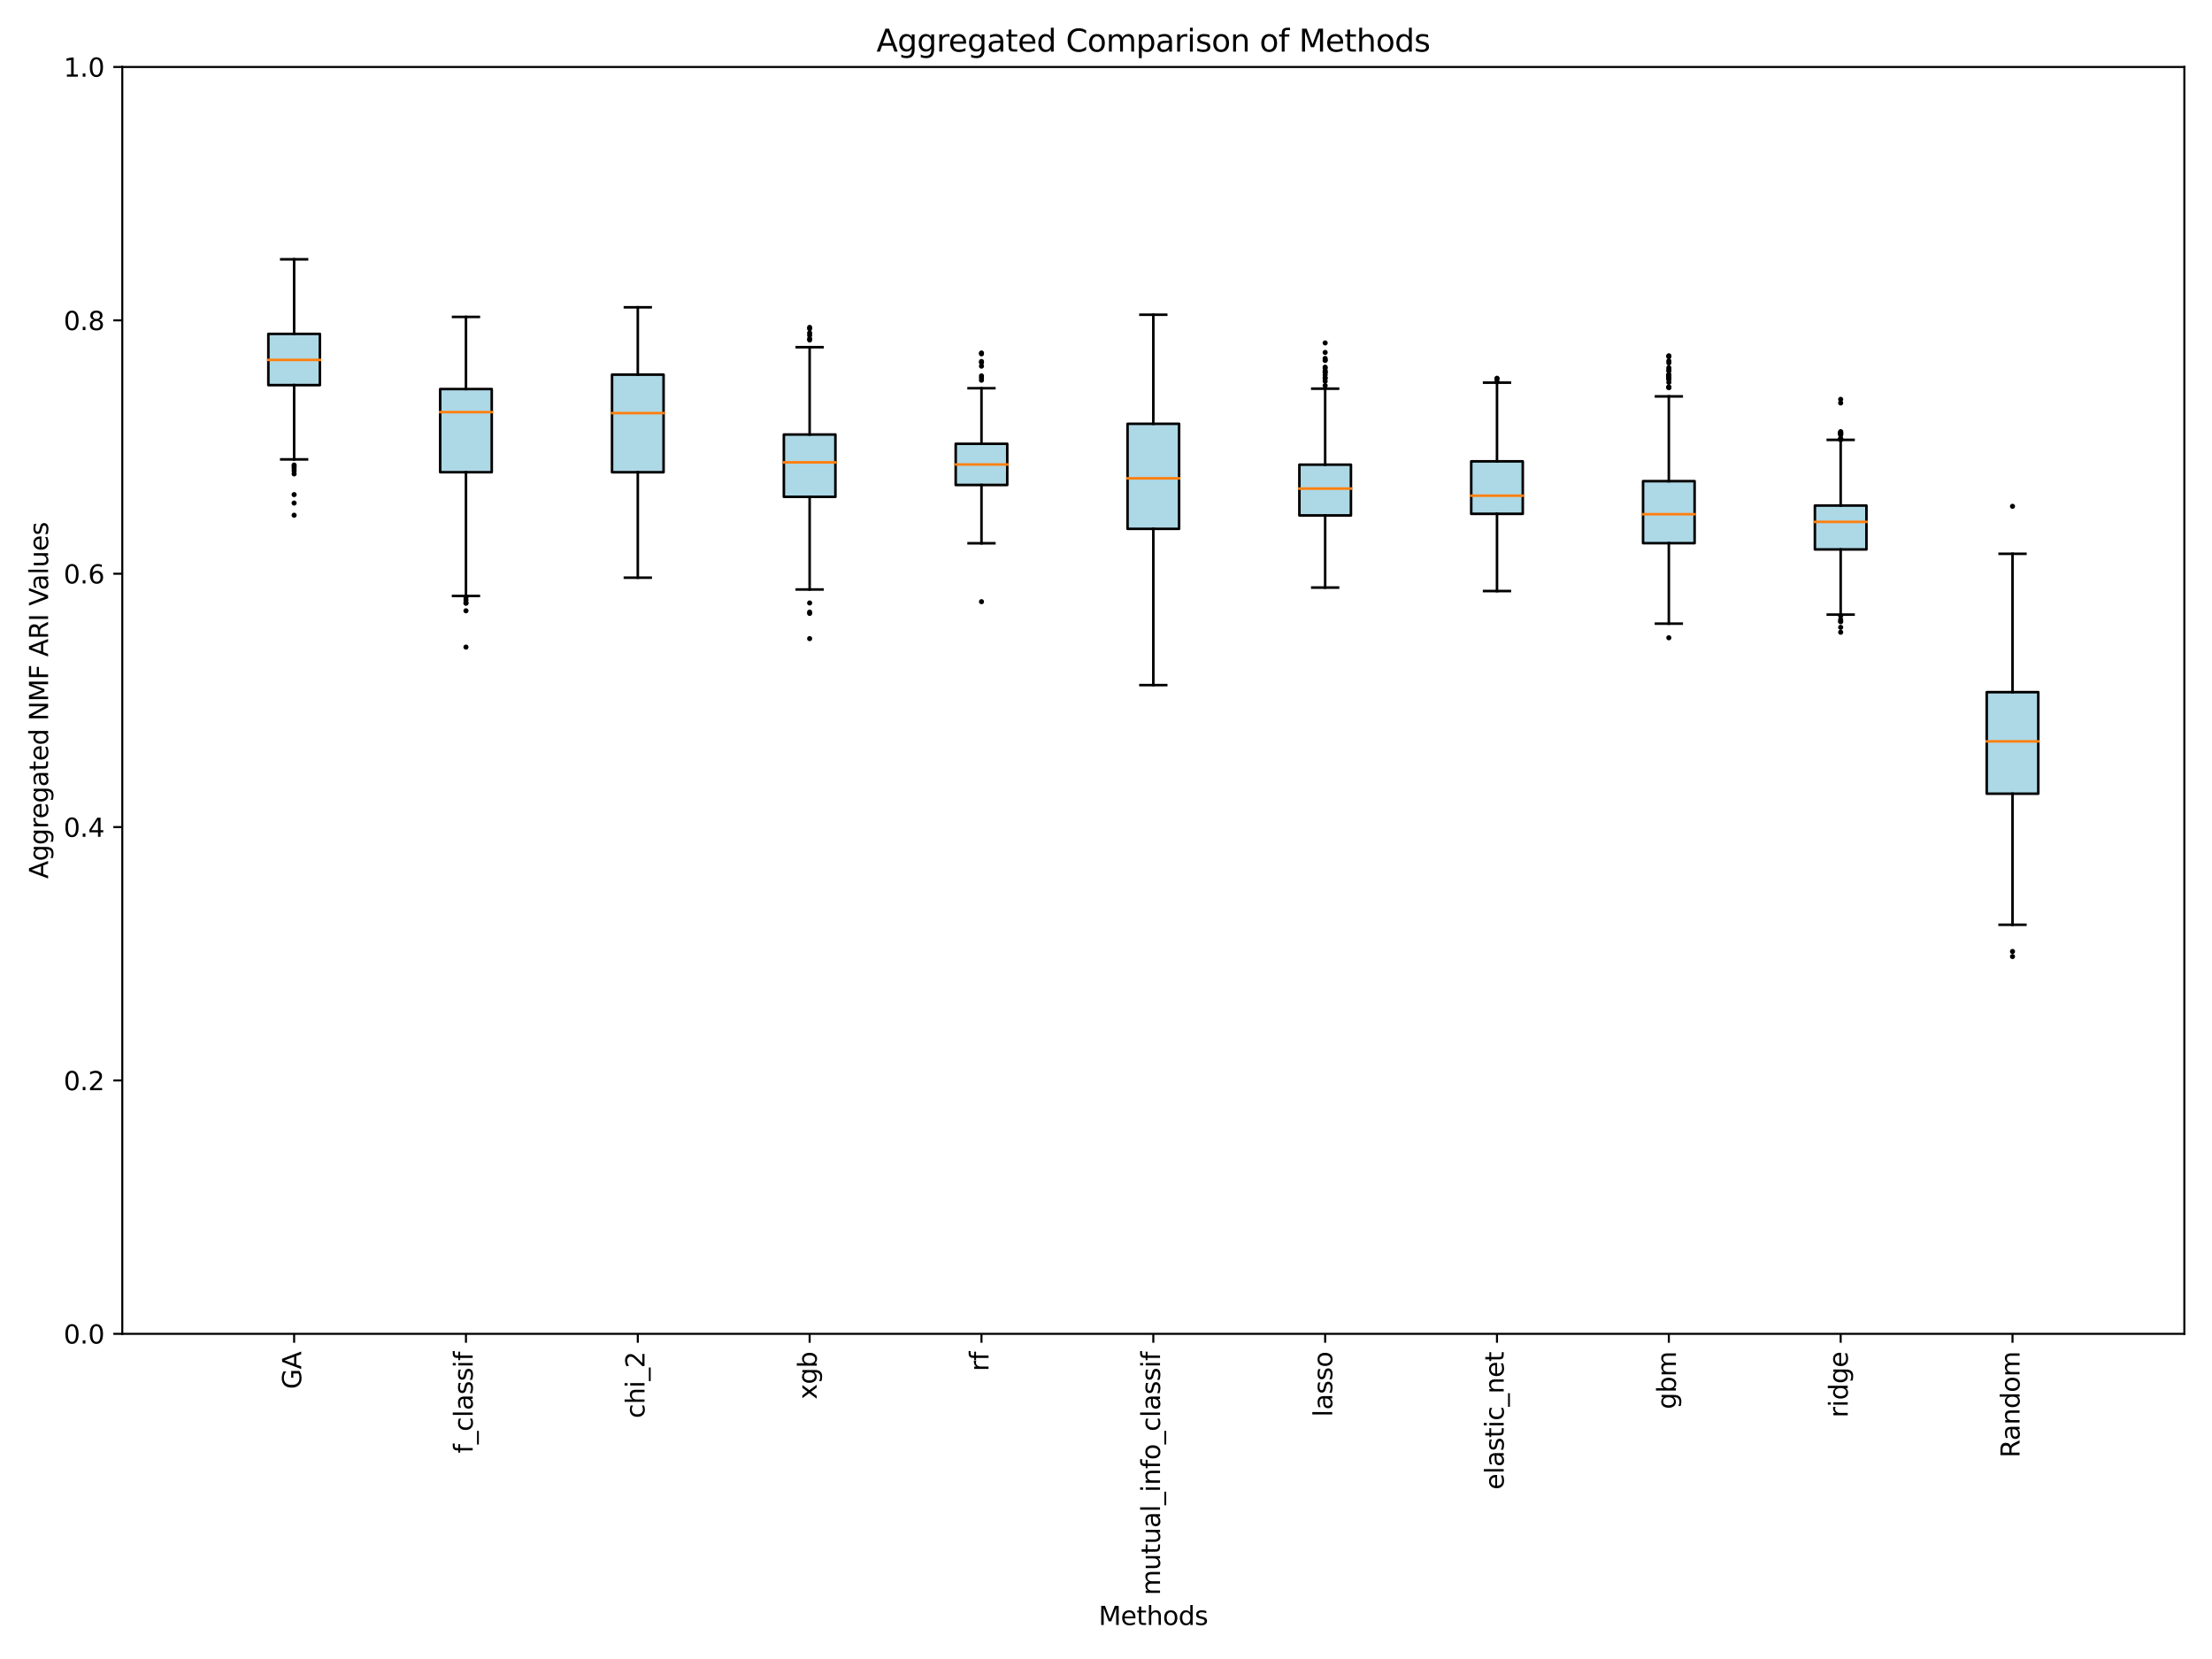 <?xml version="1.0" encoding="utf-8" standalone="no"?>
<!DOCTYPE svg PUBLIC "-//W3C//DTD SVG 1.1//EN"
  "http://www.w3.org/Graphics/SVG/1.1/DTD/svg11.dtd">
<svg xmlns:xlink="http://www.w3.org/1999/xlink" width="864pt" height="648pt" viewBox="0 0 864 648" xmlns="http://www.w3.org/2000/svg" version="1.1">
 <defs>
  <style type="text/css">*{stroke-linejoin: round; stroke-linecap: butt}</style>
 </defs>
 <g id="figure_1">
  <g id="patch_1">
   <path d="M 0 648 
L 864 648 
L 864 0 
L 0 0 
z
" style="fill: #ffffff"/>
  </g>
  <g id="axes_1">
   <g id="patch_2">
    <path d="M 47.765 520.99 
L 853.2 520.99 
L 853.2 26.16 
L 47.765 26.16 
z
" style="fill: #ffffff"/>
   </g>
   <g id="matplotlib.axis_1">
    <g id="xtick_1">
     <g id="line2d_1">
      <defs>
       <path id="m555cc8a94a" d="M 0 0 
L 0 3.5 
" style="stroke: #000000; stroke-width: 0.8"/>
      </defs>
      <g>
       <use xlink:href="#m555cc8a94a" x="114.885" y="520.99" style="stroke: #000000; stroke-width: 0.8"/>
      </g>
     </g>
     <g id="text_1">
      <!-- GA -->
      <g transform="translate(117.644 542.579) rotate(-90) scale(0.1 -0.1)">
       <defs>
        <path id="DejaVuSans-47" d="M 3809 666 
L 3809 1919 
L 2778 1919 
L 2778 2438 
L 4434 2438 
L 4434 434 
Q 4069 175 3628 42 
Q 3188 -91 2688 -91 
Q 1594 -91 976 548 
Q 359 1188 359 2328 
Q 359 3472 976 4111 
Q 1594 4750 2688 4750 
Q 3144 4750 3555 4637 
Q 3966 4525 4313 4306 
L 4313 3634 
Q 3963 3931 3569 4081 
Q 3175 4231 2741 4231 
Q 1884 4231 1454 3753 
Q 1025 3275 1025 2328 
Q 1025 1384 1454 906 
Q 1884 428 2741 428 
Q 3075 428 3337 486 
Q 3600 544 3809 666 
z
" transform="scale(0.016)"/>
        <path id="DejaVuSans-41" d="M 2188 4044 
L 1331 1722 
L 3047 1722 
L 2188 4044 
z
M 1831 4666 
L 2547 4666 
L 4325 0 
L 3669 0 
L 3244 1197 
L 1141 1197 
L 716 0 
L 50 0 
L 1831 4666 
z
" transform="scale(0.016)"/>
       </defs>
       <use xlink:href="#DejaVuSans-47"/>
       <use xlink:href="#DejaVuSans-41" x="77.49"/>
      </g>
     </g>
    </g>
    <g id="xtick_2">
     <g id="line2d_2">
      <g>
       <use xlink:href="#m555cc8a94a" x="182.004" y="520.99" style="stroke: #000000; stroke-width: 0.8"/>
      </g>
     </g>
     <g id="text_2">
      <!-- f_classif -->
      <g transform="translate(184.624 567.632) rotate(-90) scale(0.1 -0.1)">
       <defs>
        <path id="DejaVuSans-66" d="M 2375 4863 
L 2375 4384 
L 1825 4384 
Q 1516 4384 1395 4259 
Q 1275 4134 1275 3809 
L 1275 3500 
L 2222 3500 
L 2222 3053 
L 1275 3053 
L 1275 0 
L 697 0 
L 697 3053 
L 147 3053 
L 147 3500 
L 697 3500 
L 697 3744 
Q 697 4328 969 4595 
Q 1241 4863 1831 4863 
L 2375 4863 
z
" transform="scale(0.016)"/>
        <path id="DejaVuSans-5f" d="M 3263 -1063 
L 3263 -1509 
L -63 -1509 
L -63 -1063 
L 3263 -1063 
z
" transform="scale(0.016)"/>
        <path id="DejaVuSans-63" d="M 3122 3366 
L 3122 2828 
Q 2878 2963 2633 3030 
Q 2388 3097 2138 3097 
Q 1578 3097 1268 2742 
Q 959 2388 959 1747 
Q 959 1106 1268 751 
Q 1578 397 2138 397 
Q 2388 397 2633 464 
Q 2878 531 3122 666 
L 3122 134 
Q 2881 22 2623 -34 
Q 2366 -91 2075 -91 
Q 1284 -91 818 406 
Q 353 903 353 1747 
Q 353 2603 823 3093 
Q 1294 3584 2113 3584 
Q 2378 3584 2631 3529 
Q 2884 3475 3122 3366 
z
" transform="scale(0.016)"/>
        <path id="DejaVuSans-6c" d="M 603 4863 
L 1178 4863 
L 1178 0 
L 603 0 
L 603 4863 
z
" transform="scale(0.016)"/>
        <path id="DejaVuSans-61" d="M 2194 1759 
Q 1497 1759 1228 1600 
Q 959 1441 959 1056 
Q 959 750 1161 570 
Q 1363 391 1709 391 
Q 2188 391 2477 730 
Q 2766 1069 2766 1631 
L 2766 1759 
L 2194 1759 
z
M 3341 1997 
L 3341 0 
L 2766 0 
L 2766 531 
Q 2569 213 2275 61 
Q 1981 -91 1556 -91 
Q 1019 -91 701 211 
Q 384 513 384 1019 
Q 384 1609 779 1909 
Q 1175 2209 1959 2209 
L 2766 2209 
L 2766 2266 
Q 2766 2663 2505 2880 
Q 2244 3097 1772 3097 
Q 1472 3097 1187 3025 
Q 903 2953 641 2809 
L 641 3341 
Q 956 3463 1253 3523 
Q 1550 3584 1831 3584 
Q 2591 3584 2966 3190 
Q 3341 2797 3341 1997 
z
" transform="scale(0.016)"/>
        <path id="DejaVuSans-73" d="M 2834 3397 
L 2834 2853 
Q 2591 2978 2328 3040 
Q 2066 3103 1784 3103 
Q 1356 3103 1142 2972 
Q 928 2841 928 2578 
Q 928 2378 1081 2264 
Q 1234 2150 1697 2047 
L 1894 2003 
Q 2506 1872 2764 1633 
Q 3022 1394 3022 966 
Q 3022 478 2636 193 
Q 2250 -91 1575 -91 
Q 1294 -91 989 -36 
Q 684 19 347 128 
L 347 722 
Q 666 556 975 473 
Q 1284 391 1588 391 
Q 1994 391 2212 530 
Q 2431 669 2431 922 
Q 2431 1156 2273 1281 
Q 2116 1406 1581 1522 
L 1381 1569 
Q 847 1681 609 1914 
Q 372 2147 372 2553 
Q 372 3047 722 3315 
Q 1072 3584 1716 3584 
Q 2034 3584 2315 3537 
Q 2597 3491 2834 3397 
z
" transform="scale(0.016)"/>
        <path id="DejaVuSans-69" d="M 603 3500 
L 1178 3500 
L 1178 0 
L 603 0 
L 603 3500 
z
M 603 4863 
L 1178 4863 
L 1178 4134 
L 603 4134 
L 603 4863 
z
" transform="scale(0.016)"/>
       </defs>
       <use xlink:href="#DejaVuSans-66"/>
       <use xlink:href="#DejaVuSans-5f" x="35.205"/>
       <use xlink:href="#DejaVuSans-63" x="85.205"/>
       <use xlink:href="#DejaVuSans-6c" x="140.186"/>
       <use xlink:href="#DejaVuSans-61" x="167.969"/>
       <use xlink:href="#DejaVuSans-73" x="229.248"/>
       <use xlink:href="#DejaVuSans-73" x="281.348"/>
       <use xlink:href="#DejaVuSans-69" x="333.447"/>
       <use xlink:href="#DejaVuSans-66" x="361.23"/>
      </g>
     </g>
    </g>
    <g id="xtick_3">
     <g id="line2d_3">
      <g>
       <use xlink:href="#m555cc8a94a" x="249.124" y="520.99" style="stroke: #000000; stroke-width: 0.8"/>
      </g>
     </g>
     <g id="text_3">
      <!-- chi_2 -->
      <g transform="translate(251.744 553.967) rotate(-90) scale(0.1 -0.1)">
       <defs>
        <path id="DejaVuSans-68" d="M 3513 2113 
L 3513 0 
L 2938 0 
L 2938 2094 
Q 2938 2591 2744 2837 
Q 2550 3084 2163 3084 
Q 1697 3084 1428 2787 
Q 1159 2491 1159 1978 
L 1159 0 
L 581 0 
L 581 4863 
L 1159 4863 
L 1159 2956 
Q 1366 3272 1645 3428 
Q 1925 3584 2291 3584 
Q 2894 3584 3203 3211 
Q 3513 2838 3513 2113 
z
" transform="scale(0.016)"/>
        <path id="DejaVuSans-32" d="M 1228 531 
L 3431 531 
L 3431 0 
L 469 0 
L 469 531 
Q 828 903 1448 1529 
Q 2069 2156 2228 2338 
Q 2531 2678 2651 2914 
Q 2772 3150 2772 3378 
Q 2772 3750 2511 3984 
Q 2250 4219 1831 4219 
Q 1534 4219 1204 4116 
Q 875 4013 500 3803 
L 500 4441 
Q 881 4594 1212 4672 
Q 1544 4750 1819 4750 
Q 2544 4750 2975 4387 
Q 3406 4025 3406 3419 
Q 3406 3131 3298 2873 
Q 3191 2616 2906 2266 
Q 2828 2175 2409 1742 
Q 1991 1309 1228 531 
z
" transform="scale(0.016)"/>
       </defs>
       <use xlink:href="#DejaVuSans-63"/>
       <use xlink:href="#DejaVuSans-68" x="54.98"/>
       <use xlink:href="#DejaVuSans-69" x="118.359"/>
       <use xlink:href="#DejaVuSans-5f" x="146.143"/>
       <use xlink:href="#DejaVuSans-32" x="196.143"/>
      </g>
     </g>
    </g>
    <g id="xtick_4">
     <g id="line2d_4">
      <g>
       <use xlink:href="#m555cc8a94a" x="316.243" y="520.99" style="stroke: #000000; stroke-width: 0.8"/>
      </g>
     </g>
     <g id="text_4">
      <!-- xgb -->
      <g transform="translate(319.003 546.606) rotate(-90) scale(0.1 -0.1)">
       <defs>
        <path id="DejaVuSans-78" d="M 3513 3500 
L 2247 1797 
L 3578 0 
L 2900 0 
L 1881 1375 
L 863 0 
L 184 0 
L 1544 1831 
L 300 3500 
L 978 3500 
L 1906 2253 
L 2834 3500 
L 3513 3500 
z
" transform="scale(0.016)"/>
        <path id="DejaVuSans-67" d="M 2906 1791 
Q 2906 2416 2648 2759 
Q 2391 3103 1925 3103 
Q 1463 3103 1205 2759 
Q 947 2416 947 1791 
Q 947 1169 1205 825 
Q 1463 481 1925 481 
Q 2391 481 2648 825 
Q 2906 1169 2906 1791 
z
M 3481 434 
Q 3481 -459 3084 -895 
Q 2688 -1331 1869 -1331 
Q 1566 -1331 1297 -1286 
Q 1028 -1241 775 -1147 
L 775 -588 
Q 1028 -725 1275 -790 
Q 1522 -856 1778 -856 
Q 2344 -856 2625 -561 
Q 2906 -266 2906 331 
L 2906 616 
Q 2728 306 2450 153 
Q 2172 0 1784 0 
Q 1141 0 747 490 
Q 353 981 353 1791 
Q 353 2603 747 3093 
Q 1141 3584 1784 3584 
Q 2172 3584 2450 3431 
Q 2728 3278 2906 2969 
L 2906 3500 
L 3481 3500 
L 3481 434 
z
" transform="scale(0.016)"/>
        <path id="DejaVuSans-62" d="M 3116 1747 
Q 3116 2381 2855 2742 
Q 2594 3103 2138 3103 
Q 1681 3103 1420 2742 
Q 1159 2381 1159 1747 
Q 1159 1113 1420 752 
Q 1681 391 2138 391 
Q 2594 391 2855 752 
Q 3116 1113 3116 1747 
z
M 1159 2969 
Q 1341 3281 1617 3432 
Q 1894 3584 2278 3584 
Q 2916 3584 3314 3078 
Q 3713 2572 3713 1747 
Q 3713 922 3314 415 
Q 2916 -91 2278 -91 
Q 1894 -91 1617 61 
Q 1341 213 1159 525 
L 1159 0 
L 581 0 
L 581 4863 
L 1159 4863 
L 1159 2969 
z
" transform="scale(0.016)"/>
       </defs>
       <use xlink:href="#DejaVuSans-78"/>
       <use xlink:href="#DejaVuSans-67" x="59.18"/>
       <use xlink:href="#DejaVuSans-62" x="122.656"/>
      </g>
     </g>
    </g>
    <g id="xtick_5">
     <g id="line2d_5">
      <g>
       <use xlink:href="#m555cc8a94a" x="383.363" y="520.99" style="stroke: #000000; stroke-width: 0.8"/>
      </g>
     </g>
     <g id="text_5">
      <!-- rf -->
      <g transform="translate(386.122 535.621) rotate(-90) scale(0.1 -0.1)">
       <defs>
        <path id="DejaVuSans-72" d="M 2631 2963 
Q 2534 3019 2420 3045 
Q 2306 3072 2169 3072 
Q 1681 3072 1420 2755 
Q 1159 2438 1159 1844 
L 1159 0 
L 581 0 
L 581 3500 
L 1159 3500 
L 1159 2956 
Q 1341 3275 1631 3429 
Q 1922 3584 2338 3584 
Q 2397 3584 2469 3576 
Q 2541 3569 2628 3553 
L 2631 2963 
z
" transform="scale(0.016)"/>
       </defs>
       <use xlink:href="#DejaVuSans-72"/>
       <use xlink:href="#DejaVuSans-66" x="41.113"/>
      </g>
     </g>
    </g>
    <g id="xtick_6">
     <g id="line2d_6">
      <g>
       <use xlink:href="#m555cc8a94a" x="450.483" y="520.99" style="stroke: #000000; stroke-width: 0.8"/>
      </g>
     </g>
     <g id="text_6">
      <!-- mutual_info_classif -->
      <g transform="translate(453.103 623.109) rotate(-90) scale(0.1 -0.1)">
       <defs>
        <path id="DejaVuSans-6d" d="M 3328 2828 
Q 3544 3216 3844 3400 
Q 4144 3584 4550 3584 
Q 5097 3584 5394 3201 
Q 5691 2819 5691 2113 
L 5691 0 
L 5113 0 
L 5113 2094 
Q 5113 2597 4934 2840 
Q 4756 3084 4391 3084 
Q 3944 3084 3684 2787 
Q 3425 2491 3425 1978 
L 3425 0 
L 2847 0 
L 2847 2094 
Q 2847 2600 2669 2842 
Q 2491 3084 2119 3084 
Q 1678 3084 1418 2786 
Q 1159 2488 1159 1978 
L 1159 0 
L 581 0 
L 581 3500 
L 1159 3500 
L 1159 2956 
Q 1356 3278 1631 3431 
Q 1906 3584 2284 3584 
Q 2666 3584 2933 3390 
Q 3200 3197 3328 2828 
z
" transform="scale(0.016)"/>
        <path id="DejaVuSans-75" d="M 544 1381 
L 544 3500 
L 1119 3500 
L 1119 1403 
Q 1119 906 1312 657 
Q 1506 409 1894 409 
Q 2359 409 2629 706 
Q 2900 1003 2900 1516 
L 2900 3500 
L 3475 3500 
L 3475 0 
L 2900 0 
L 2900 538 
Q 2691 219 2414 64 
Q 2138 -91 1772 -91 
Q 1169 -91 856 284 
Q 544 659 544 1381 
z
M 1991 3584 
L 1991 3584 
z
" transform="scale(0.016)"/>
        <path id="DejaVuSans-74" d="M 1172 4494 
L 1172 3500 
L 2356 3500 
L 2356 3053 
L 1172 3053 
L 1172 1153 
Q 1172 725 1289 603 
Q 1406 481 1766 481 
L 2356 481 
L 2356 0 
L 1766 0 
Q 1100 0 847 248 
Q 594 497 594 1153 
L 594 3053 
L 172 3053 
L 172 3500 
L 594 3500 
L 594 4494 
L 1172 4494 
z
" transform="scale(0.016)"/>
        <path id="DejaVuSans-6e" d="M 3513 2113 
L 3513 0 
L 2938 0 
L 2938 2094 
Q 2938 2591 2744 2837 
Q 2550 3084 2163 3084 
Q 1697 3084 1428 2787 
Q 1159 2491 1159 1978 
L 1159 0 
L 581 0 
L 581 3500 
L 1159 3500 
L 1159 2956 
Q 1366 3272 1645 3428 
Q 1925 3584 2291 3584 
Q 2894 3584 3203 3211 
Q 3513 2838 3513 2113 
z
" transform="scale(0.016)"/>
        <path id="DejaVuSans-6f" d="M 1959 3097 
Q 1497 3097 1228 2736 
Q 959 2375 959 1747 
Q 959 1119 1226 758 
Q 1494 397 1959 397 
Q 2419 397 2687 759 
Q 2956 1122 2956 1747 
Q 2956 2369 2687 2733 
Q 2419 3097 1959 3097 
z
M 1959 3584 
Q 2709 3584 3137 3096 
Q 3566 2609 3566 1747 
Q 3566 888 3137 398 
Q 2709 -91 1959 -91 
Q 1206 -91 779 398 
Q 353 888 353 1747 
Q 353 2609 779 3096 
Q 1206 3584 1959 3584 
z
" transform="scale(0.016)"/>
       </defs>
       <use xlink:href="#DejaVuSans-6d"/>
       <use xlink:href="#DejaVuSans-75" x="97.412"/>
       <use xlink:href="#DejaVuSans-74" x="160.791"/>
       <use xlink:href="#DejaVuSans-75" x="200"/>
       <use xlink:href="#DejaVuSans-61" x="263.379"/>
       <use xlink:href="#DejaVuSans-6c" x="324.658"/>
       <use xlink:href="#DejaVuSans-5f" x="352.441"/>
       <use xlink:href="#DejaVuSans-69" x="402.441"/>
       <use xlink:href="#DejaVuSans-6e" x="430.225"/>
       <use xlink:href="#DejaVuSans-66" x="493.604"/>
       <use xlink:href="#DejaVuSans-6f" x="528.809"/>
       <use xlink:href="#DejaVuSans-5f" x="589.99"/>
       <use xlink:href="#DejaVuSans-63" x="639.99"/>
       <use xlink:href="#DejaVuSans-6c" x="694.971"/>
       <use xlink:href="#DejaVuSans-61" x="722.754"/>
       <use xlink:href="#DejaVuSans-73" x="784.033"/>
       <use xlink:href="#DejaVuSans-73" x="836.133"/>
       <use xlink:href="#DejaVuSans-69" x="888.232"/>
       <use xlink:href="#DejaVuSans-66" x="916.016"/>
      </g>
     </g>
    </g>
    <g id="xtick_7">
     <g id="line2d_7">
      <g>
       <use xlink:href="#m555cc8a94a" x="517.602" y="520.99" style="stroke: #000000; stroke-width: 0.8"/>
      </g>
     </g>
     <g id="text_7">
      <!-- lasso -->
      <g transform="translate(520.361 553.434) rotate(-90) scale(0.1 -0.1)">
       <use xlink:href="#DejaVuSans-6c"/>
       <use xlink:href="#DejaVuSans-61" x="27.783"/>
       <use xlink:href="#DejaVuSans-73" x="89.062"/>
       <use xlink:href="#DejaVuSans-73" x="141.162"/>
       <use xlink:href="#DejaVuSans-6f" x="193.262"/>
      </g>
     </g>
    </g>
    <g id="xtick_8">
     <g id="line2d_8">
      <g>
       <use xlink:href="#m555cc8a94a" x="584.722" y="520.99" style="stroke: #000000; stroke-width: 0.8"/>
      </g>
     </g>
     <g id="text_8">
      <!-- elastic_net -->
      <g transform="translate(587.342 581.867) rotate(-90) scale(0.1 -0.1)">
       <defs>
        <path id="DejaVuSans-65" d="M 3597 1894 
L 3597 1613 
L 953 1613 
Q 991 1019 1311 708 
Q 1631 397 2203 397 
Q 2534 397 2845 478 
Q 3156 559 3463 722 
L 3463 178 
Q 3153 47 2828 -22 
Q 2503 -91 2169 -91 
Q 1331 -91 842 396 
Q 353 884 353 1716 
Q 353 2575 817 3079 
Q 1281 3584 2069 3584 
Q 2775 3584 3186 3129 
Q 3597 2675 3597 1894 
z
M 3022 2063 
Q 3016 2534 2758 2815 
Q 2500 3097 2075 3097 
Q 1594 3097 1305 2825 
Q 1016 2553 972 2059 
L 3022 2063 
z
" transform="scale(0.016)"/>
       </defs>
       <use xlink:href="#DejaVuSans-65"/>
       <use xlink:href="#DejaVuSans-6c" x="61.523"/>
       <use xlink:href="#DejaVuSans-61" x="89.307"/>
       <use xlink:href="#DejaVuSans-73" x="150.586"/>
       <use xlink:href="#DejaVuSans-74" x="202.686"/>
       <use xlink:href="#DejaVuSans-69" x="241.895"/>
       <use xlink:href="#DejaVuSans-63" x="269.678"/>
       <use xlink:href="#DejaVuSans-5f" x="324.658"/>
       <use xlink:href="#DejaVuSans-6e" x="374.658"/>
       <use xlink:href="#DejaVuSans-65" x="438.037"/>
       <use xlink:href="#DejaVuSans-74" x="499.561"/>
      </g>
     </g>
    </g>
    <g id="xtick_9">
     <g id="line2d_9">
      <g>
       <use xlink:href="#m555cc8a94a" x="651.841" y="520.99" style="stroke: #000000; stroke-width: 0.8"/>
      </g>
     </g>
     <g id="text_9">
      <!-- gbm -->
      <g transform="translate(654.601 550.428) rotate(-90) scale(0.1 -0.1)">
       <use xlink:href="#DejaVuSans-67"/>
       <use xlink:href="#DejaVuSans-62" x="63.477"/>
       <use xlink:href="#DejaVuSans-6d" x="126.953"/>
      </g>
     </g>
    </g>
    <g id="xtick_10">
     <g id="line2d_10">
      <g>
       <use xlink:href="#m555cc8a94a" x="718.961" y="520.99" style="stroke: #000000; stroke-width: 0.8"/>
      </g>
     </g>
     <g id="text_10">
      <!-- ridge -->
      <g transform="translate(721.72 553.729) rotate(-90) scale(0.1 -0.1)">
       <defs>
        <path id="DejaVuSans-64" d="M 2906 2969 
L 2906 4863 
L 3481 4863 
L 3481 0 
L 2906 0 
L 2906 525 
Q 2725 213 2448 61 
Q 2172 -91 1784 -91 
Q 1150 -91 751 415 
Q 353 922 353 1747 
Q 353 2572 751 3078 
Q 1150 3584 1784 3584 
Q 2172 3584 2448 3432 
Q 2725 3281 2906 2969 
z
M 947 1747 
Q 947 1113 1208 752 
Q 1469 391 1925 391 
Q 2381 391 2643 752 
Q 2906 1113 2906 1747 
Q 2906 2381 2643 2742 
Q 2381 3103 1925 3103 
Q 1469 3103 1208 2742 
Q 947 2381 947 1747 
z
" transform="scale(0.016)"/>
       </defs>
       <use xlink:href="#DejaVuSans-72"/>
       <use xlink:href="#DejaVuSans-69" x="41.113"/>
       <use xlink:href="#DejaVuSans-64" x="68.896"/>
       <use xlink:href="#DejaVuSans-67" x="132.373"/>
       <use xlink:href="#DejaVuSans-65" x="195.85"/>
      </g>
     </g>
    </g>
    <g id="xtick_11">
     <g id="line2d_11">
      <g>
       <use xlink:href="#m555cc8a94a" x="786.08" y="520.99" style="stroke: #000000; stroke-width: 0.8"/>
      </g>
     </g>
     <g id="text_11">
      <!-- Random -->
      <g transform="translate(788.84 569.387) rotate(-90) scale(0.1 -0.1)">
       <defs>
        <path id="DejaVuSans-52" d="M 2841 2188 
Q 3044 2119 3236 1894 
Q 3428 1669 3622 1275 
L 4263 0 
L 3584 0 
L 2988 1197 
Q 2756 1666 2539 1819 
Q 2322 1972 1947 1972 
L 1259 1972 
L 1259 0 
L 628 0 
L 628 4666 
L 2053 4666 
Q 2853 4666 3247 4331 
Q 3641 3997 3641 3322 
Q 3641 2881 3436 2590 
Q 3231 2300 2841 2188 
z
M 1259 4147 
L 1259 2491 
L 2053 2491 
Q 2509 2491 2742 2702 
Q 2975 2913 2975 3322 
Q 2975 3731 2742 3939 
Q 2509 4147 2053 4147 
L 1259 4147 
z
" transform="scale(0.016)"/>
       </defs>
       <use xlink:href="#DejaVuSans-52"/>
       <use xlink:href="#DejaVuSans-61" x="67.232"/>
       <use xlink:href="#DejaVuSans-6e" x="128.512"/>
       <use xlink:href="#DejaVuSans-64" x="191.891"/>
       <use xlink:href="#DejaVuSans-6f" x="255.367"/>
       <use xlink:href="#DejaVuSans-6d" x="316.549"/>
      </g>
     </g>
    </g>
    <g id="text_12">
     <!-- Methods -->
     <g transform="translate(429.125 634.707) scale(0.1 -0.1)">
      <defs>
       <path id="DejaVuSans-4d" d="M 628 4666 
L 1569 4666 
L 2759 1491 
L 3956 4666 
L 4897 4666 
L 4897 0 
L 4281 0 
L 4281 4097 
L 3078 897 
L 2444 897 
L 1241 4097 
L 1241 0 
L 628 0 
L 628 4666 
z
" transform="scale(0.016)"/>
      </defs>
      <use xlink:href="#DejaVuSans-4d"/>
      <use xlink:href="#DejaVuSans-65" x="86.279"/>
      <use xlink:href="#DejaVuSans-74" x="147.803"/>
      <use xlink:href="#DejaVuSans-68" x="187.012"/>
      <use xlink:href="#DejaVuSans-6f" x="250.391"/>
      <use xlink:href="#DejaVuSans-64" x="311.572"/>
      <use xlink:href="#DejaVuSans-73" x="375.049"/>
     </g>
    </g>
   </g>
   <g id="matplotlib.axis_2">
    <g id="ytick_1">
     <g id="line2d_12">
      <defs>
       <path id="m9610fefa65" d="M 0 0 
L -3.5 0 
" style="stroke: #000000; stroke-width: 0.8"/>
      </defs>
      <g>
       <use xlink:href="#m9610fefa65" x="47.765" y="520.99" style="stroke: #000000; stroke-width: 0.8"/>
      </g>
     </g>
     <g id="text_13">
      <!-- 0.0 -->
      <g transform="translate(24.862 524.789) scale(0.1 -0.1)">
       <defs>
        <path id="DejaVuSans-30" d="M 2034 4250 
Q 1547 4250 1301 3770 
Q 1056 3291 1056 2328 
Q 1056 1369 1301 889 
Q 1547 409 2034 409 
Q 2525 409 2770 889 
Q 3016 1369 3016 2328 
Q 3016 3291 2770 3770 
Q 2525 4250 2034 4250 
z
M 2034 4750 
Q 2819 4750 3233 4129 
Q 3647 3509 3647 2328 
Q 3647 1150 3233 529 
Q 2819 -91 2034 -91 
Q 1250 -91 836 529 
Q 422 1150 422 2328 
Q 422 3509 836 4129 
Q 1250 4750 2034 4750 
z
" transform="scale(0.016)"/>
        <path id="DejaVuSans-2e" d="M 684 794 
L 1344 794 
L 1344 0 
L 684 0 
L 684 794 
z
" transform="scale(0.016)"/>
       </defs>
       <use xlink:href="#DejaVuSans-30"/>
       <use xlink:href="#DejaVuSans-2e" x="63.623"/>
       <use xlink:href="#DejaVuSans-30" x="95.41"/>
      </g>
     </g>
    </g>
    <g id="ytick_2">
     <g id="line2d_13">
      <g>
       <use xlink:href="#m9610fefa65" x="47.765" y="422.024" style="stroke: #000000; stroke-width: 0.8"/>
      </g>
     </g>
     <g id="text_14">
      <!-- 0.2 -->
      <g transform="translate(24.862 425.823) scale(0.1 -0.1)">
       <use xlink:href="#DejaVuSans-30"/>
       <use xlink:href="#DejaVuSans-2e" x="63.623"/>
       <use xlink:href="#DejaVuSans-32" x="95.41"/>
      </g>
     </g>
    </g>
    <g id="ytick_3">
     <g id="line2d_14">
      <g>
       <use xlink:href="#m9610fefa65" x="47.765" y="323.058" style="stroke: #000000; stroke-width: 0.8"/>
      </g>
     </g>
     <g id="text_15">
      <!-- 0.4 -->
      <g transform="translate(24.862 326.857) scale(0.1 -0.1)">
       <defs>
        <path id="DejaVuSans-34" d="M 2419 4116 
L 825 1625 
L 2419 1625 
L 2419 4116 
z
M 2253 4666 
L 3047 4666 
L 3047 1625 
L 3713 1625 
L 3713 1100 
L 3047 1100 
L 3047 0 
L 2419 0 
L 2419 1100 
L 313 1100 
L 313 1709 
L 2253 4666 
z
" transform="scale(0.016)"/>
       </defs>
       <use xlink:href="#DejaVuSans-30"/>
       <use xlink:href="#DejaVuSans-2e" x="63.623"/>
       <use xlink:href="#DejaVuSans-34" x="95.41"/>
      </g>
     </g>
    </g>
    <g id="ytick_4">
     <g id="line2d_15">
      <g>
       <use xlink:href="#m9610fefa65" x="47.765" y="224.092" style="stroke: #000000; stroke-width: 0.8"/>
      </g>
     </g>
     <g id="text_16">
      <!-- 0.6 -->
      <g transform="translate(24.862 227.891) scale(0.1 -0.1)">
       <defs>
        <path id="DejaVuSans-36" d="M 2113 2584 
Q 1688 2584 1439 2293 
Q 1191 2003 1191 1497 
Q 1191 994 1439 701 
Q 1688 409 2113 409 
Q 2538 409 2786 701 
Q 3034 994 3034 1497 
Q 3034 2003 2786 2293 
Q 2538 2584 2113 2584 
z
M 3366 4563 
L 3366 3988 
Q 3128 4100 2886 4159 
Q 2644 4219 2406 4219 
Q 1781 4219 1451 3797 
Q 1122 3375 1075 2522 
Q 1259 2794 1537 2939 
Q 1816 3084 2150 3084 
Q 2853 3084 3261 2657 
Q 3669 2231 3669 1497 
Q 3669 778 3244 343 
Q 2819 -91 2113 -91 
Q 1303 -91 875 529 
Q 447 1150 447 2328 
Q 447 3434 972 4092 
Q 1497 4750 2381 4750 
Q 2619 4750 2861 4703 
Q 3103 4656 3366 4563 
z
" transform="scale(0.016)"/>
       </defs>
       <use xlink:href="#DejaVuSans-30"/>
       <use xlink:href="#DejaVuSans-2e" x="63.623"/>
       <use xlink:href="#DejaVuSans-36" x="95.41"/>
      </g>
     </g>
    </g>
    <g id="ytick_5">
     <g id="line2d_16">
      <g>
       <use xlink:href="#m9610fefa65" x="47.765" y="125.126" style="stroke: #000000; stroke-width: 0.8"/>
      </g>
     </g>
     <g id="text_17">
      <!-- 0.8 -->
      <g transform="translate(24.862 128.925) scale(0.1 -0.1)">
       <defs>
        <path id="DejaVuSans-38" d="M 2034 2216 
Q 1584 2216 1326 1975 
Q 1069 1734 1069 1313 
Q 1069 891 1326 650 
Q 1584 409 2034 409 
Q 2484 409 2743 651 
Q 3003 894 3003 1313 
Q 3003 1734 2745 1975 
Q 2488 2216 2034 2216 
z
M 1403 2484 
Q 997 2584 770 2862 
Q 544 3141 544 3541 
Q 544 4100 942 4425 
Q 1341 4750 2034 4750 
Q 2731 4750 3128 4425 
Q 3525 4100 3525 3541 
Q 3525 3141 3298 2862 
Q 3072 2584 2669 2484 
Q 3125 2378 3379 2068 
Q 3634 1759 3634 1313 
Q 3634 634 3220 271 
Q 2806 -91 2034 -91 
Q 1263 -91 848 271 
Q 434 634 434 1313 
Q 434 1759 690 2068 
Q 947 2378 1403 2484 
z
M 1172 3481 
Q 1172 3119 1398 2916 
Q 1625 2713 2034 2713 
Q 2441 2713 2670 2916 
Q 2900 3119 2900 3481 
Q 2900 3844 2670 4047 
Q 2441 4250 2034 4250 
Q 1625 4250 1398 4047 
Q 1172 3844 1172 3481 
z
" transform="scale(0.016)"/>
       </defs>
       <use xlink:href="#DejaVuSans-30"/>
       <use xlink:href="#DejaVuSans-2e" x="63.623"/>
       <use xlink:href="#DejaVuSans-38" x="95.41"/>
      </g>
     </g>
    </g>
    <g id="ytick_6">
     <g id="line2d_17">
      <g>
       <use xlink:href="#m9610fefa65" x="47.765" y="26.16" style="stroke: #000000; stroke-width: 0.8"/>
      </g>
     </g>
     <g id="text_18">
      <!-- 1.0 -->
      <g transform="translate(24.862 29.959) scale(0.1 -0.1)">
       <defs>
        <path id="DejaVuSans-31" d="M 794 531 
L 1825 531 
L 1825 4091 
L 703 3866 
L 703 4441 
L 1819 4666 
L 2450 4666 
L 2450 531 
L 3481 531 
L 3481 0 
L 794 0 
L 794 531 
z
" transform="scale(0.016)"/>
       </defs>
       <use xlink:href="#DejaVuSans-31"/>
       <use xlink:href="#DejaVuSans-2e" x="63.623"/>
       <use xlink:href="#DejaVuSans-30" x="95.41"/>
      </g>
     </g>
    </g>
    <g id="text_19">
     <!-- Aggregated NMF ARI Values -->
     <g transform="translate(18.782 343.216) rotate(-90) scale(0.1 -0.1)">
      <defs>
       <path id="DejaVuSans-20" transform="scale(0.016)"/>
       <path id="DejaVuSans-4e" d="M 628 4666 
L 1478 4666 
L 3547 763 
L 3547 4666 
L 4159 4666 
L 4159 0 
L 3309 0 
L 1241 3903 
L 1241 0 
L 628 0 
L 628 4666 
z
" transform="scale(0.016)"/>
       <path id="DejaVuSans-46" d="M 628 4666 
L 3309 4666 
L 3309 4134 
L 1259 4134 
L 1259 2759 
L 3109 2759 
L 3109 2228 
L 1259 2228 
L 1259 0 
L 628 0 
L 628 4666 
z
" transform="scale(0.016)"/>
       <path id="DejaVuSans-49" d="M 628 4666 
L 1259 4666 
L 1259 0 
L 628 0 
L 628 4666 
z
" transform="scale(0.016)"/>
       <path id="DejaVuSans-56" d="M 1831 0 
L 50 4666 
L 709 4666 
L 2188 738 
L 3669 4666 
L 4325 4666 
L 2547 0 
L 1831 0 
z
" transform="scale(0.016)"/>
      </defs>
      <use xlink:href="#DejaVuSans-41"/>
      <use xlink:href="#DejaVuSans-67" x="68.408"/>
      <use xlink:href="#DejaVuSans-67" x="131.885"/>
      <use xlink:href="#DejaVuSans-72" x="195.361"/>
      <use xlink:href="#DejaVuSans-65" x="234.225"/>
      <use xlink:href="#DejaVuSans-67" x="295.748"/>
      <use xlink:href="#DejaVuSans-61" x="359.225"/>
      <use xlink:href="#DejaVuSans-74" x="420.504"/>
      <use xlink:href="#DejaVuSans-65" x="459.713"/>
      <use xlink:href="#DejaVuSans-64" x="521.236"/>
      <use xlink:href="#DejaVuSans-20" x="584.713"/>
      <use xlink:href="#DejaVuSans-4e" x="616.5"/>
      <use xlink:href="#DejaVuSans-4d" x="691.305"/>
      <use xlink:href="#DejaVuSans-46" x="777.584"/>
      <use xlink:href="#DejaVuSans-20" x="835.104"/>
      <use xlink:href="#DejaVuSans-41" x="866.891"/>
      <use xlink:href="#DejaVuSans-52" x="935.299"/>
      <use xlink:href="#DejaVuSans-49" x="1004.781"/>
      <use xlink:href="#DejaVuSans-20" x="1034.273"/>
      <use xlink:href="#DejaVuSans-56" x="1066.061"/>
      <use xlink:href="#DejaVuSans-61" x="1126.719"/>
      <use xlink:href="#DejaVuSans-6c" x="1187.998"/>
      <use xlink:href="#DejaVuSans-75" x="1215.781"/>
      <use xlink:href="#DejaVuSans-65" x="1279.16"/>
      <use xlink:href="#DejaVuSans-73" x="1340.684"/>
     </g>
    </g>
   </g>
   <g id="patch_3">
    <path d="M 104.817 150.431 
L 124.953 150.431 
L 124.953 130.422 
L 104.817 130.422 
L 104.817 150.431 
z
" clip-path="url(#p7d2ec698f8)" style="fill: #add8e6; stroke: #000000; stroke-linejoin: miter"/>
   </g>
   <g id="line2d_18">
    <path d="M 114.885 150.431 
L 114.885 179.436 
" clip-path="url(#p7d2ec698f8)" style="fill: none; stroke: #000000; stroke-linecap: square"/>
   </g>
   <g id="line2d_19">
    <path d="M 114.885 130.422 
L 114.885 101.288 
" clip-path="url(#p7d2ec698f8)" style="fill: none; stroke: #000000; stroke-linecap: square"/>
   </g>
   <g id="line2d_20">
    <path d="M 109.851 179.436 
L 119.919 179.436 
" clip-path="url(#p7d2ec698f8)" style="fill: none; stroke: #000000; stroke-linecap: square"/>
   </g>
   <g id="line2d_21">
    <path d="M 109.851 101.288 
L 119.919 101.288 
" clip-path="url(#p7d2ec698f8)" style="fill: none; stroke: #000000; stroke-linecap: square"/>
   </g>
   <g id="line2d_22">
    <defs>
     <path id="mf7f65f2c55" d="M 0 0.5 
C 0.133 0.5 0.26 0.447 0.354 0.354 
C 0.447 0.26 0.5 0.133 0.5 0 
C 0.5 -0.133 0.447 -0.26 0.354 -0.354 
C 0.26 -0.447 0.133 -0.5 0 -0.5 
C -0.133 -0.5 -0.26 -0.447 -0.354 -0.354 
C -0.447 -0.26 -0.5 -0.133 -0.5 0 
C -0.5 0.133 -0.447 0.26 -0.354 0.354 
C -0.26 0.447 -0.133 0.5 0 0.5 
z
" style="stroke: #000000"/>
    </defs>
    <g clip-path="url(#p7d2ec698f8)">
     <use xlink:href="#mf7f65f2c55" x="114.885" y="193.193" style="fill-opacity: 0; stroke: #000000"/>
     <use xlink:href="#mf7f65f2c55" x="114.885" y="201.243" style="fill-opacity: 0; stroke: #000000"/>
     <use xlink:href="#mf7f65f2c55" x="114.885" y="182.976" style="fill-opacity: 0; stroke: #000000"/>
     <use xlink:href="#mf7f65f2c55" x="114.885" y="181.645" style="fill-opacity: 0; stroke: #000000"/>
     <use xlink:href="#mf7f65f2c55" x="114.885" y="182.19" style="fill-opacity: 0; stroke: #000000"/>
     <use xlink:href="#mf7f65f2c55" x="114.885" y="183.892" style="fill-opacity: 0; stroke: #000000"/>
     <use xlink:href="#mf7f65f2c55" x="114.885" y="196.486" style="fill-opacity: 0; stroke: #000000"/>
     <use xlink:href="#mf7f65f2c55" x="114.885" y="185.102" style="fill-opacity: 0; stroke: #000000"/>
    </g>
   </g>
   <g id="patch_4">
    <path d="M 171.936 184.441 
L 192.072 184.441 
L 192.072 151.955 
L 171.936 151.955 
L 171.936 184.441 
z
" clip-path="url(#p7d2ec698f8)" style="fill: #add8e6; stroke: #000000; stroke-linejoin: miter"/>
   </g>
   <g id="line2d_23">
    <path d="M 182.004 184.441 
L 182.004 232.78 
" clip-path="url(#p7d2ec698f8)" style="fill: none; stroke: #000000; stroke-linecap: square"/>
   </g>
   <g id="line2d_24">
    <path d="M 182.004 151.955 
L 182.004 123.782 
" clip-path="url(#p7d2ec698f8)" style="fill: none; stroke: #000000; stroke-linecap: square"/>
   </g>
   <g id="line2d_25">
    <path d="M 176.97 232.78 
L 187.038 232.78 
" clip-path="url(#p7d2ec698f8)" style="fill: none; stroke: #000000; stroke-linecap: square"/>
   </g>
   <g id="line2d_26">
    <path d="M 176.97 123.782 
L 187.038 123.782 
" clip-path="url(#p7d2ec698f8)" style="fill: none; stroke: #000000; stroke-linecap: square"/>
   </g>
   <g id="line2d_27">
    <g clip-path="url(#p7d2ec698f8)">
     <use xlink:href="#mf7f65f2c55" x="182.004" y="252.756" style="fill-opacity: 0; stroke: #000000"/>
     <use xlink:href="#mf7f65f2c55" x="182.004" y="238.575" style="fill-opacity: 0; stroke: #000000"/>
     <use xlink:href="#mf7f65f2c55" x="182.004" y="235.372" style="fill-opacity: 0; stroke: #000000"/>
     <use xlink:href="#mf7f65f2c55" x="182.004" y="235.635" style="fill-opacity: 0; stroke: #000000"/>
     <use xlink:href="#mf7f65f2c55" x="182.004" y="233.372" style="fill-opacity: 0; stroke: #000000"/>
     <use xlink:href="#mf7f65f2c55" x="182.004" y="234.361" style="fill-opacity: 0; stroke: #000000"/>
    </g>
   </g>
   <g id="patch_5">
    <path d="M 239.056 184.454 
L 259.192 184.454 
L 259.192 146.327 
L 239.056 146.327 
L 239.056 184.454 
z
" clip-path="url(#p7d2ec698f8)" style="fill: #add8e6; stroke: #000000; stroke-linejoin: miter"/>
   </g>
   <g id="line2d_28">
    <path d="M 249.124 184.454 
L 249.124 225.643 
" clip-path="url(#p7d2ec698f8)" style="fill: none; stroke: #000000; stroke-linecap: square"/>
   </g>
   <g id="line2d_29">
    <path d="M 249.124 146.327 
L 249.124 120.02 
" clip-path="url(#p7d2ec698f8)" style="fill: none; stroke: #000000; stroke-linecap: square"/>
   </g>
   <g id="line2d_30">
    <path d="M 244.09 225.643 
L 254.158 225.643 
" clip-path="url(#p7d2ec698f8)" style="fill: none; stroke: #000000; stroke-linecap: square"/>
   </g>
   <g id="line2d_31">
    <path d="M 244.09 120.02 
L 254.158 120.02 
" clip-path="url(#p7d2ec698f8)" style="fill: none; stroke: #000000; stroke-linecap: square"/>
   </g>
   <g id="line2d_32"/>
   <g id="patch_6">
    <path d="M 306.175 194.068 
L 326.311 194.068 
L 326.311 169.722 
L 306.175 169.722 
L 306.175 194.068 
z
" clip-path="url(#p7d2ec698f8)" style="fill: #add8e6; stroke: #000000; stroke-linejoin: miter"/>
   </g>
   <g id="line2d_33">
    <path d="M 316.243 194.068 
L 316.243 230.246 
" clip-path="url(#p7d2ec698f8)" style="fill: none; stroke: #000000; stroke-linecap: square"/>
   </g>
   <g id="line2d_34">
    <path d="M 316.243 169.722 
L 316.243 135.61 
" clip-path="url(#p7d2ec698f8)" style="fill: none; stroke: #000000; stroke-linecap: square"/>
   </g>
   <g id="line2d_35">
    <path d="M 311.209 230.246 
L 321.277 230.246 
" clip-path="url(#p7d2ec698f8)" style="fill: none; stroke: #000000; stroke-linecap: square"/>
   </g>
   <g id="line2d_36">
    <path d="M 311.209 135.61 
L 321.277 135.61 
" clip-path="url(#p7d2ec698f8)" style="fill: none; stroke: #000000; stroke-linecap: square"/>
   </g>
   <g id="line2d_37">
    <g clip-path="url(#p7d2ec698f8)">
     <use xlink:href="#mf7f65f2c55" x="316.243" y="249.44" style="fill-opacity: 0; stroke: #000000"/>
     <use xlink:href="#mf7f65f2c55" x="316.243" y="235.508" style="fill-opacity: 0; stroke: #000000"/>
     <use xlink:href="#mf7f65f2c55" x="316.243" y="239.599" style="fill-opacity: 0; stroke: #000000"/>
     <use xlink:href="#mf7f65f2c55" x="316.243" y="239.099" style="fill-opacity: 0; stroke: #000000"/>
     <use xlink:href="#mf7f65f2c55" x="316.243" y="128.374" style="fill-opacity: 0; stroke: #000000"/>
     <use xlink:href="#mf7f65f2c55" x="316.243" y="132.317" style="fill-opacity: 0; stroke: #000000"/>
     <use xlink:href="#mf7f65f2c55" x="316.243" y="127.88" style="fill-opacity: 0; stroke: #000000"/>
     <use xlink:href="#mf7f65f2c55" x="316.243" y="132.805" style="fill-opacity: 0; stroke: #000000"/>
     <use xlink:href="#mf7f65f2c55" x="316.243" y="130.966" style="fill-opacity: 0; stroke: #000000"/>
     <use xlink:href="#mf7f65f2c55" x="316.243" y="130.043" style="fill-opacity: 0; stroke: #000000"/>
    </g>
   </g>
   <g id="patch_7">
    <path d="M 373.295 189.436 
L 393.431 189.436 
L 393.431 173.341 
L 373.295 173.341 
L 373.295 189.436 
z
" clip-path="url(#p7d2ec698f8)" style="fill: #add8e6; stroke: #000000; stroke-linejoin: miter"/>
   </g>
   <g id="line2d_38">
    <path d="M 383.363 189.436 
L 383.363 212.199 
" clip-path="url(#p7d2ec698f8)" style="fill: none; stroke: #000000; stroke-linecap: square"/>
   </g>
   <g id="line2d_39">
    <path d="M 383.363 173.341 
L 383.363 151.632 
" clip-path="url(#p7d2ec698f8)" style="fill: none; stroke: #000000; stroke-linecap: square"/>
   </g>
   <g id="line2d_40">
    <path d="M 378.329 212.199 
L 388.397 212.199 
" clip-path="url(#p7d2ec698f8)" style="fill: none; stroke: #000000; stroke-linecap: square"/>
   </g>
   <g id="line2d_41">
    <path d="M 378.329 151.632 
L 388.397 151.632 
" clip-path="url(#p7d2ec698f8)" style="fill: none; stroke: #000000; stroke-linecap: square"/>
   </g>
   <g id="line2d_42">
    <g clip-path="url(#p7d2ec698f8)">
     <use xlink:href="#mf7f65f2c55" x="383.363" y="235.016" style="fill-opacity: 0; stroke: #000000"/>
     <use xlink:href="#mf7f65f2c55" x="383.363" y="148.513" style="fill-opacity: 0; stroke: #000000"/>
     <use xlink:href="#mf7f65f2c55" x="383.363" y="147.584" style="fill-opacity: 0; stroke: #000000"/>
     <use xlink:href="#mf7f65f2c55" x="383.363" y="146.823" style="fill-opacity: 0; stroke: #000000"/>
     <use xlink:href="#mf7f65f2c55" x="383.363" y="137.881" style="fill-opacity: 0; stroke: #000000"/>
     <use xlink:href="#mf7f65f2c55" x="383.363" y="143.023" style="fill-opacity: 0; stroke: #000000"/>
     <use xlink:href="#mf7f65f2c55" x="383.363" y="141.195" style="fill-opacity: 0; stroke: #000000"/>
     <use xlink:href="#mf7f65f2c55" x="383.363" y="141.631" style="fill-opacity: 0; stroke: #000000"/>
     <use xlink:href="#mf7f65f2c55" x="383.363" y="138.223" style="fill-opacity: 0; stroke: #000000"/>
    </g>
   </g>
   <g id="patch_8">
    <path d="M 440.415 206.566 
L 460.55 206.566 
L 460.55 165.535 
L 440.415 165.535 
L 440.415 206.566 
z
" clip-path="url(#p7d2ec698f8)" style="fill: #add8e6; stroke: #000000; stroke-linejoin: miter"/>
   </g>
   <g id="line2d_43">
    <path d="M 450.483 206.566 
L 450.483 267.602 
" clip-path="url(#p7d2ec698f8)" style="fill: none; stroke: #000000; stroke-linecap: square"/>
   </g>
   <g id="line2d_44">
    <path d="M 450.483 165.535 
L 450.483 122.933 
" clip-path="url(#p7d2ec698f8)" style="fill: none; stroke: #000000; stroke-linecap: square"/>
   </g>
   <g id="line2d_45">
    <path d="M 445.449 267.602 
L 455.516 267.602 
" clip-path="url(#p7d2ec698f8)" style="fill: none; stroke: #000000; stroke-linecap: square"/>
   </g>
   <g id="line2d_46">
    <path d="M 445.449 122.933 
L 455.516 122.933 
" clip-path="url(#p7d2ec698f8)" style="fill: none; stroke: #000000; stroke-linecap: square"/>
   </g>
   <g id="line2d_47"/>
   <g id="patch_9">
    <path d="M 507.534 201.326 
L 527.67 201.326 
L 527.67 181.499 
L 507.534 181.499 
L 507.534 201.326 
z
" clip-path="url(#p7d2ec698f8)" style="fill: #add8e6; stroke: #000000; stroke-linejoin: miter"/>
   </g>
   <g id="line2d_48">
    <path d="M 517.602 201.326 
L 517.602 229.499 
" clip-path="url(#p7d2ec698f8)" style="fill: none; stroke: #000000; stroke-linecap: square"/>
   </g>
   <g id="line2d_49">
    <path d="M 517.602 181.499 
L 517.602 151.811 
" clip-path="url(#p7d2ec698f8)" style="fill: none; stroke: #000000; stroke-linecap: square"/>
   </g>
   <g id="line2d_50">
    <path d="M 512.568 229.499 
L 522.636 229.499 
" clip-path="url(#p7d2ec698f8)" style="fill: none; stroke: #000000; stroke-linecap: square"/>
   </g>
   <g id="line2d_51">
    <path d="M 512.568 151.811 
L 522.636 151.811 
" clip-path="url(#p7d2ec698f8)" style="fill: none; stroke: #000000; stroke-linecap: square"/>
   </g>
   <g id="line2d_52">
    <g clip-path="url(#p7d2ec698f8)">
     <use xlink:href="#mf7f65f2c55" x="517.602" y="150.611" style="fill-opacity: 0; stroke: #000000"/>
     <use xlink:href="#mf7f65f2c55" x="517.602" y="146.408" style="fill-opacity: 0; stroke: #000000"/>
     <use xlink:href="#mf7f65f2c55" x="517.602" y="145.417" style="fill-opacity: 0; stroke: #000000"/>
     <use xlink:href="#mf7f65f2c55" x="517.602" y="144.803" style="fill-opacity: 0; stroke: #000000"/>
     <use xlink:href="#mf7f65f2c55" x="517.602" y="145.465" style="fill-opacity: 0; stroke: #000000"/>
     <use xlink:href="#mf7f65f2c55" x="517.602" y="143.784" style="fill-opacity: 0; stroke: #000000"/>
     <use xlink:href="#mf7f65f2c55" x="517.602" y="148.901" style="fill-opacity: 0; stroke: #000000"/>
     <use xlink:href="#mf7f65f2c55" x="517.602" y="147.766" style="fill-opacity: 0; stroke: #000000"/>
     <use xlink:href="#mf7f65f2c55" x="517.602" y="147.517" style="fill-opacity: 0; stroke: #000000"/>
     <use xlink:href="#mf7f65f2c55" x="517.602" y="133.947" style="fill-opacity: 0; stroke: #000000"/>
     <use xlink:href="#mf7f65f2c55" x="517.602" y="137.658" style="fill-opacity: 0; stroke: #000000"/>
     <use xlink:href="#mf7f65f2c55" x="517.602" y="140.005" style="fill-opacity: 0; stroke: #000000"/>
     <use xlink:href="#mf7f65f2c55" x="517.602" y="140.788" style="fill-opacity: 0; stroke: #000000"/>
     <use xlink:href="#mf7f65f2c55" x="517.602" y="140.634" style="fill-opacity: 0; stroke: #000000"/>
     <use xlink:href="#mf7f65f2c55" x="517.602" y="143.41" style="fill-opacity: 0; stroke: #000000"/>
    </g>
   </g>
   <g id="patch_10">
    <path d="M 574.654 200.704 
L 594.79 200.704 
L 594.79 180.199 
L 574.654 180.199 
L 574.654 200.704 
z
" clip-path="url(#p7d2ec698f8)" style="fill: #add8e6; stroke: #000000; stroke-linejoin: miter"/>
   </g>
   <g id="line2d_53">
    <path d="M 584.722 200.704 
L 584.722 230.861 
" clip-path="url(#p7d2ec698f8)" style="fill: none; stroke: #000000; stroke-linecap: square"/>
   </g>
   <g id="line2d_54">
    <path d="M 584.722 180.199 
L 584.722 149.462 
" clip-path="url(#p7d2ec698f8)" style="fill: none; stroke: #000000; stroke-linecap: square"/>
   </g>
   <g id="line2d_55">
    <path d="M 579.688 230.861 
L 589.756 230.861 
" clip-path="url(#p7d2ec698f8)" style="fill: none; stroke: #000000; stroke-linecap: square"/>
   </g>
   <g id="line2d_56">
    <path d="M 579.688 149.462 
L 589.756 149.462 
" clip-path="url(#p7d2ec698f8)" style="fill: none; stroke: #000000; stroke-linecap: square"/>
   </g>
   <g id="line2d_57">
    <g clip-path="url(#p7d2ec698f8)">
     <use xlink:href="#mf7f65f2c55" x="584.722" y="147.736" style="fill-opacity: 0; stroke: #000000"/>
     <use xlink:href="#mf7f65f2c55" x="584.722" y="147.997" style="fill-opacity: 0; stroke: #000000"/>
     <use xlink:href="#mf7f65f2c55" x="584.722" y="149.045" style="fill-opacity: 0; stroke: #000000"/>
    </g>
   </g>
   <g id="patch_11">
    <path d="M 641.773 212.16 
L 661.909 212.16 
L 661.909 187.933 
L 641.773 187.933 
L 641.773 212.16 
z
" clip-path="url(#p7d2ec698f8)" style="fill: #add8e6; stroke: #000000; stroke-linejoin: miter"/>
   </g>
   <g id="line2d_58">
    <path d="M 651.841 212.16 
L 651.841 243.591 
" clip-path="url(#p7d2ec698f8)" style="fill: none; stroke: #000000; stroke-linecap: square"/>
   </g>
   <g id="line2d_59">
    <path d="M 651.841 187.933 
L 651.841 154.829 
" clip-path="url(#p7d2ec698f8)" style="fill: none; stroke: #000000; stroke-linecap: square"/>
   </g>
   <g id="line2d_60">
    <path d="M 646.807 243.591 
L 656.875 243.591 
" clip-path="url(#p7d2ec698f8)" style="fill: none; stroke: #000000; stroke-linecap: square"/>
   </g>
   <g id="line2d_61">
    <path d="M 646.807 154.829 
L 656.875 154.829 
" clip-path="url(#p7d2ec698f8)" style="fill: none; stroke: #000000; stroke-linecap: square"/>
   </g>
   <g id="line2d_62">
    <g clip-path="url(#p7d2ec698f8)">
     <use xlink:href="#mf7f65f2c55" x="651.841" y="249.107" style="fill-opacity: 0; stroke: #000000"/>
     <use xlink:href="#mf7f65f2c55" x="651.841" y="151.236" style="fill-opacity: 0; stroke: #000000"/>
     <use xlink:href="#mf7f65f2c55" x="651.841" y="146.398" style="fill-opacity: 0; stroke: #000000"/>
     <use xlink:href="#mf7f65f2c55" x="651.841" y="151.326" style="fill-opacity: 0; stroke: #000000"/>
     <use xlink:href="#mf7f65f2c55" x="651.841" y="144.952" style="fill-opacity: 0; stroke: #000000"/>
     <use xlink:href="#mf7f65f2c55" x="651.841" y="149.371" style="fill-opacity: 0; stroke: #000000"/>
     <use xlink:href="#mf7f65f2c55" x="651.841" y="151.263" style="fill-opacity: 0; stroke: #000000"/>
     <use xlink:href="#mf7f65f2c55" x="651.841" y="147.687" style="fill-opacity: 0; stroke: #000000"/>
     <use xlink:href="#mf7f65f2c55" x="651.841" y="151.263" style="fill-opacity: 0; stroke: #000000"/>
     <use xlink:href="#mf7f65f2c55" x="651.841" y="147.31" style="fill-opacity: 0; stroke: #000000"/>
     <use xlink:href="#mf7f65f2c55" x="651.841" y="139.039" style="fill-opacity: 0; stroke: #000000"/>
     <use xlink:href="#mf7f65f2c55" x="651.841" y="147.604" style="fill-opacity: 0; stroke: #000000"/>
     <use xlink:href="#mf7f65f2c55" x="651.841" y="139.311" style="fill-opacity: 0; stroke: #000000"/>
     <use xlink:href="#mf7f65f2c55" x="651.841" y="147.016" style="fill-opacity: 0; stroke: #000000"/>
     <use xlink:href="#mf7f65f2c55" x="651.841" y="147.332" style="fill-opacity: 0; stroke: #000000"/>
     <use xlink:href="#mf7f65f2c55" x="651.841" y="139.043" style="fill-opacity: 0; stroke: #000000"/>
     <use xlink:href="#mf7f65f2c55" x="651.841" y="144.417" style="fill-opacity: 0; stroke: #000000"/>
     <use xlink:href="#mf7f65f2c55" x="651.841" y="147.056" style="fill-opacity: 0; stroke: #000000"/>
     <use xlink:href="#mf7f65f2c55" x="651.841" y="147.739" style="fill-opacity: 0; stroke: #000000"/>
     <use xlink:href="#mf7f65f2c55" x="651.841" y="148.252" style="fill-opacity: 0; stroke: #000000"/>
     <use xlink:href="#mf7f65f2c55" x="651.841" y="147.819" style="fill-opacity: 0; stroke: #000000"/>
     <use xlink:href="#mf7f65f2c55" x="651.841" y="151.33" style="fill-opacity: 0; stroke: #000000"/>
     <use xlink:href="#mf7f65f2c55" x="651.841" y="146.506" style="fill-opacity: 0; stroke: #000000"/>
     <use xlink:href="#mf7f65f2c55" x="651.841" y="146.389" style="fill-opacity: 0; stroke: #000000"/>
     <use xlink:href="#mf7f65f2c55" x="651.841" y="147.548" style="fill-opacity: 0; stroke: #000000"/>
     <use xlink:href="#mf7f65f2c55" x="651.841" y="143.645" style="fill-opacity: 0; stroke: #000000"/>
     <use xlink:href="#mf7f65f2c55" x="651.841" y="147.473" style="fill-opacity: 0; stroke: #000000"/>
     <use xlink:href="#mf7f65f2c55" x="651.841" y="141.755" style="fill-opacity: 0; stroke: #000000"/>
     <use xlink:href="#mf7f65f2c55" x="651.841" y="146.557" style="fill-opacity: 0; stroke: #000000"/>
     <use xlink:href="#mf7f65f2c55" x="651.841" y="140.978" style="fill-opacity: 0; stroke: #000000"/>
    </g>
   </g>
   <g id="patch_12">
    <path d="M 708.893 214.611 
L 729.029 214.611 
L 729.029 197.466 
L 708.893 197.466 
L 708.893 214.611 
z
" clip-path="url(#p7d2ec698f8)" style="fill: #add8e6; stroke: #000000; stroke-linejoin: miter"/>
   </g>
   <g id="line2d_63">
    <path d="M 718.961 214.611 
L 718.961 240.064 
" clip-path="url(#p7d2ec698f8)" style="fill: none; stroke: #000000; stroke-linecap: square"/>
   </g>
   <g id="line2d_64">
    <path d="M 718.961 197.466 
L 718.961 171.812 
" clip-path="url(#p7d2ec698f8)" style="fill: none; stroke: #000000; stroke-linecap: square"/>
   </g>
   <g id="line2d_65">
    <path d="M 713.927 240.064 
L 723.995 240.064 
" clip-path="url(#p7d2ec698f8)" style="fill: none; stroke: #000000; stroke-linecap: square"/>
   </g>
   <g id="line2d_66">
    <path d="M 713.927 171.812 
L 723.995 171.812 
" clip-path="url(#p7d2ec698f8)" style="fill: none; stroke: #000000; stroke-linecap: square"/>
   </g>
   <g id="line2d_67">
    <g clip-path="url(#p7d2ec698f8)">
     <use xlink:href="#mf7f65f2c55" x="718.961" y="240.525" style="fill-opacity: 0; stroke: #000000"/>
     <use xlink:href="#mf7f65f2c55" x="718.961" y="241.997" style="fill-opacity: 0; stroke: #000000"/>
     <use xlink:href="#mf7f65f2c55" x="718.961" y="242.768" style="fill-opacity: 0; stroke: #000000"/>
     <use xlink:href="#mf7f65f2c55" x="718.961" y="242.769" style="fill-opacity: 0; stroke: #000000"/>
     <use xlink:href="#mf7f65f2c55" x="718.961" y="246.951" style="fill-opacity: 0; stroke: #000000"/>
     <use xlink:href="#mf7f65f2c55" x="718.961" y="245.03" style="fill-opacity: 0; stroke: #000000"/>
     <use xlink:href="#mf7f65f2c55" x="718.961" y="157.401" style="fill-opacity: 0; stroke: #000000"/>
     <use xlink:href="#mf7f65f2c55" x="718.961" y="171.506" style="fill-opacity: 0; stroke: #000000"/>
     <use xlink:href="#mf7f65f2c55" x="718.961" y="155.984" style="fill-opacity: 0; stroke: #000000"/>
     <use xlink:href="#mf7f65f2c55" x="718.961" y="169.067" style="fill-opacity: 0; stroke: #000000"/>
     <use xlink:href="#mf7f65f2c55" x="718.961" y="169.711" style="fill-opacity: 0; stroke: #000000"/>
     <use xlink:href="#mf7f65f2c55" x="718.961" y="168.851" style="fill-opacity: 0; stroke: #000000"/>
     <use xlink:href="#mf7f65f2c55" x="718.961" y="169.155" style="fill-opacity: 0; stroke: #000000"/>
     <use xlink:href="#mf7f65f2c55" x="718.961" y="169.712" style="fill-opacity: 0; stroke: #000000"/>
     <use xlink:href="#mf7f65f2c55" x="718.961" y="168.615" style="fill-opacity: 0; stroke: #000000"/>
     <use xlink:href="#mf7f65f2c55" x="718.961" y="171.737" style="fill-opacity: 0; stroke: #000000"/>
     <use xlink:href="#mf7f65f2c55" x="718.961" y="171.151" style="fill-opacity: 0; stroke: #000000"/>
     <use xlink:href="#mf7f65f2c55" x="718.961" y="171.589" style="fill-opacity: 0; stroke: #000000"/>
     <use xlink:href="#mf7f65f2c55" x="718.961" y="169.595" style="fill-opacity: 0; stroke: #000000"/>
    </g>
   </g>
   <g id="patch_13">
    <path d="M 776.012 310.01 
L 796.148 310.01 
L 796.148 270.354 
L 776.012 270.354 
L 776.012 310.01 
z
" clip-path="url(#p7d2ec698f8)" style="fill: #add8e6; stroke: #000000; stroke-linejoin: miter"/>
   </g>
   <g id="line2d_68">
    <path d="M 786.08 310.01 
L 786.08 361.206 
" clip-path="url(#p7d2ec698f8)" style="fill: none; stroke: #000000; stroke-linecap: square"/>
   </g>
   <g id="line2d_69">
    <path d="M 786.08 270.354 
L 786.08 216.305 
" clip-path="url(#p7d2ec698f8)" style="fill: none; stroke: #000000; stroke-linecap: square"/>
   </g>
   <g id="line2d_70">
    <path d="M 781.046 361.206 
L 791.114 361.206 
" clip-path="url(#p7d2ec698f8)" style="fill: none; stroke: #000000; stroke-linecap: square"/>
   </g>
   <g id="line2d_71">
    <path d="M 781.046 216.305 
L 791.114 216.305 
" clip-path="url(#p7d2ec698f8)" style="fill: none; stroke: #000000; stroke-linecap: square"/>
   </g>
   <g id="line2d_72">
    <g clip-path="url(#p7d2ec698f8)">
     <use xlink:href="#mf7f65f2c55" x="786.08" y="373.618" style="fill-opacity: 0; stroke: #000000"/>
     <use xlink:href="#mf7f65f2c55" x="786.08" y="371.64" style="fill-opacity: 0; stroke: #000000"/>
     <use xlink:href="#mf7f65f2c55" x="786.08" y="197.764" style="fill-opacity: 0; stroke: #000000"/>
    </g>
   </g>
   <g id="line2d_73">
    <path d="M 104.817 140.575 
L 124.953 140.575 
" clip-path="url(#p7d2ec698f8)" style="fill: none; stroke: #ff7f0e; stroke-linecap: square"/>
   </g>
   <g id="line2d_74">
    <path d="M 171.936 160.965 
L 192.072 160.965 
" clip-path="url(#p7d2ec698f8)" style="fill: none; stroke: #ff7f0e; stroke-linecap: square"/>
   </g>
   <g id="line2d_75">
    <path d="M 239.056 161.357 
L 259.192 161.357 
" clip-path="url(#p7d2ec698f8)" style="fill: none; stroke: #ff7f0e; stroke-linecap: square"/>
   </g>
   <g id="line2d_76">
    <path d="M 306.175 180.591 
L 326.311 180.591 
" clip-path="url(#p7d2ec698f8)" style="fill: none; stroke: #ff7f0e; stroke-linecap: square"/>
   </g>
   <g id="line2d_77">
    <path d="M 373.295 181.422 
L 393.431 181.422 
" clip-path="url(#p7d2ec698f8)" style="fill: none; stroke: #ff7f0e; stroke-linecap: square"/>
   </g>
   <g id="line2d_78">
    <path d="M 440.415 186.832 
L 460.55 186.832 
" clip-path="url(#p7d2ec698f8)" style="fill: none; stroke: #ff7f0e; stroke-linecap: square"/>
   </g>
   <g id="line2d_79">
    <path d="M 507.534 190.84 
L 527.67 190.84 
" clip-path="url(#p7d2ec698f8)" style="fill: none; stroke: #ff7f0e; stroke-linecap: square"/>
   </g>
   <g id="line2d_80">
    <path d="M 574.654 193.618 
L 594.79 193.618 
" clip-path="url(#p7d2ec698f8)" style="fill: none; stroke: #ff7f0e; stroke-linecap: square"/>
   </g>
   <g id="line2d_81">
    <path d="M 641.773 200.851 
L 661.909 200.851 
" clip-path="url(#p7d2ec698f8)" style="fill: none; stroke: #ff7f0e; stroke-linecap: square"/>
   </g>
   <g id="line2d_82">
    <path d="M 708.893 203.851 
L 729.029 203.851 
" clip-path="url(#p7d2ec698f8)" style="fill: none; stroke: #ff7f0e; stroke-linecap: square"/>
   </g>
   <g id="line2d_83">
    <path d="M 776.012 289.582 
L 796.148 289.582 
" clip-path="url(#p7d2ec698f8)" style="fill: none; stroke: #ff7f0e; stroke-linecap: square"/>
   </g>
   <g id="patch_14">
    <path d="M 47.765 520.99 
L 47.765 26.16 
" style="fill: none; stroke: #000000; stroke-width: 0.8; stroke-linejoin: miter; stroke-linecap: square"/>
   </g>
   <g id="patch_15">
    <path d="M 853.2 520.99 
L 853.2 26.16 
" style="fill: none; stroke: #000000; stroke-width: 0.8; stroke-linejoin: miter; stroke-linecap: square"/>
   </g>
   <g id="patch_16">
    <path d="M 47.765 520.99 
L 853.2 520.99 
" style="fill: none; stroke: #000000; stroke-width: 0.8; stroke-linejoin: miter; stroke-linecap: square"/>
   </g>
   <g id="patch_17">
    <path d="M 47.765 26.16 
L 853.2 26.16 
" style="fill: none; stroke: #000000; stroke-width: 0.8; stroke-linejoin: miter; stroke-linecap: square"/>
   </g>
   <g id="text_20">
    <!-- Aggregated Comparison of Methods -->
    <g transform="translate(342.34 20.16) scale(0.12 -0.12)">
     <defs>
      <path id="DejaVuSans-43" d="M 4122 4306 
L 4122 3641 
Q 3803 3938 3442 4084 
Q 3081 4231 2675 4231 
Q 1875 4231 1450 3742 
Q 1025 3253 1025 2328 
Q 1025 1406 1450 917 
Q 1875 428 2675 428 
Q 3081 428 3442 575 
Q 3803 722 4122 1019 
L 4122 359 
Q 3791 134 3420 21 
Q 3050 -91 2638 -91 
Q 1578 -91 968 557 
Q 359 1206 359 2328 
Q 359 3453 968 4101 
Q 1578 4750 2638 4750 
Q 3056 4750 3426 4639 
Q 3797 4528 4122 4306 
z
" transform="scale(0.016)"/>
      <path id="DejaVuSans-70" d="M 1159 525 
L 1159 -1331 
L 581 -1331 
L 581 3500 
L 1159 3500 
L 1159 2969 
Q 1341 3281 1617 3432 
Q 1894 3584 2278 3584 
Q 2916 3584 3314 3078 
Q 3713 2572 3713 1747 
Q 3713 922 3314 415 
Q 2916 -91 2278 -91 
Q 1894 -91 1617 61 
Q 1341 213 1159 525 
z
M 3116 1747 
Q 3116 2381 2855 2742 
Q 2594 3103 2138 3103 
Q 1681 3103 1420 2742 
Q 1159 2381 1159 1747 
Q 1159 1113 1420 752 
Q 1681 391 2138 391 
Q 2594 391 2855 752 
Q 3116 1113 3116 1747 
z
" transform="scale(0.016)"/>
     </defs>
     <use xlink:href="#DejaVuSans-41"/>
     <use xlink:href="#DejaVuSans-67" x="68.408"/>
     <use xlink:href="#DejaVuSans-67" x="131.885"/>
     <use xlink:href="#DejaVuSans-72" x="195.361"/>
     <use xlink:href="#DejaVuSans-65" x="234.225"/>
     <use xlink:href="#DejaVuSans-67" x="295.748"/>
     <use xlink:href="#DejaVuSans-61" x="359.225"/>
     <use xlink:href="#DejaVuSans-74" x="420.504"/>
     <use xlink:href="#DejaVuSans-65" x="459.713"/>
     <use xlink:href="#DejaVuSans-64" x="521.236"/>
     <use xlink:href="#DejaVuSans-20" x="584.713"/>
     <use xlink:href="#DejaVuSans-43" x="616.5"/>
     <use xlink:href="#DejaVuSans-6f" x="686.324"/>
     <use xlink:href="#DejaVuSans-6d" x="747.506"/>
     <use xlink:href="#DejaVuSans-70" x="844.918"/>
     <use xlink:href="#DejaVuSans-61" x="908.395"/>
     <use xlink:href="#DejaVuSans-72" x="969.674"/>
     <use xlink:href="#DejaVuSans-69" x="1010.787"/>
     <use xlink:href="#DejaVuSans-73" x="1038.57"/>
     <use xlink:href="#DejaVuSans-6f" x="1090.67"/>
     <use xlink:href="#DejaVuSans-6e" x="1151.852"/>
     <use xlink:href="#DejaVuSans-20" x="1215.23"/>
     <use xlink:href="#DejaVuSans-6f" x="1247.018"/>
     <use xlink:href="#DejaVuSans-66" x="1308.199"/>
     <use xlink:href="#DejaVuSans-20" x="1343.404"/>
     <use xlink:href="#DejaVuSans-4d" x="1375.191"/>
     <use xlink:href="#DejaVuSans-65" x="1461.471"/>
     <use xlink:href="#DejaVuSans-74" x="1522.994"/>
     <use xlink:href="#DejaVuSans-68" x="1562.203"/>
     <use xlink:href="#DejaVuSans-6f" x="1625.582"/>
     <use xlink:href="#DejaVuSans-64" x="1686.764"/>
     <use xlink:href="#DejaVuSans-73" x="1750.24"/>
    </g>
   </g>
  </g>
 </g>
 <defs>
  <clipPath id="p7d2ec698f8">
   <rect x="47.765" y="26.16" width="805.435" height="494.83"/>
  </clipPath>
 </defs>
</svg>
